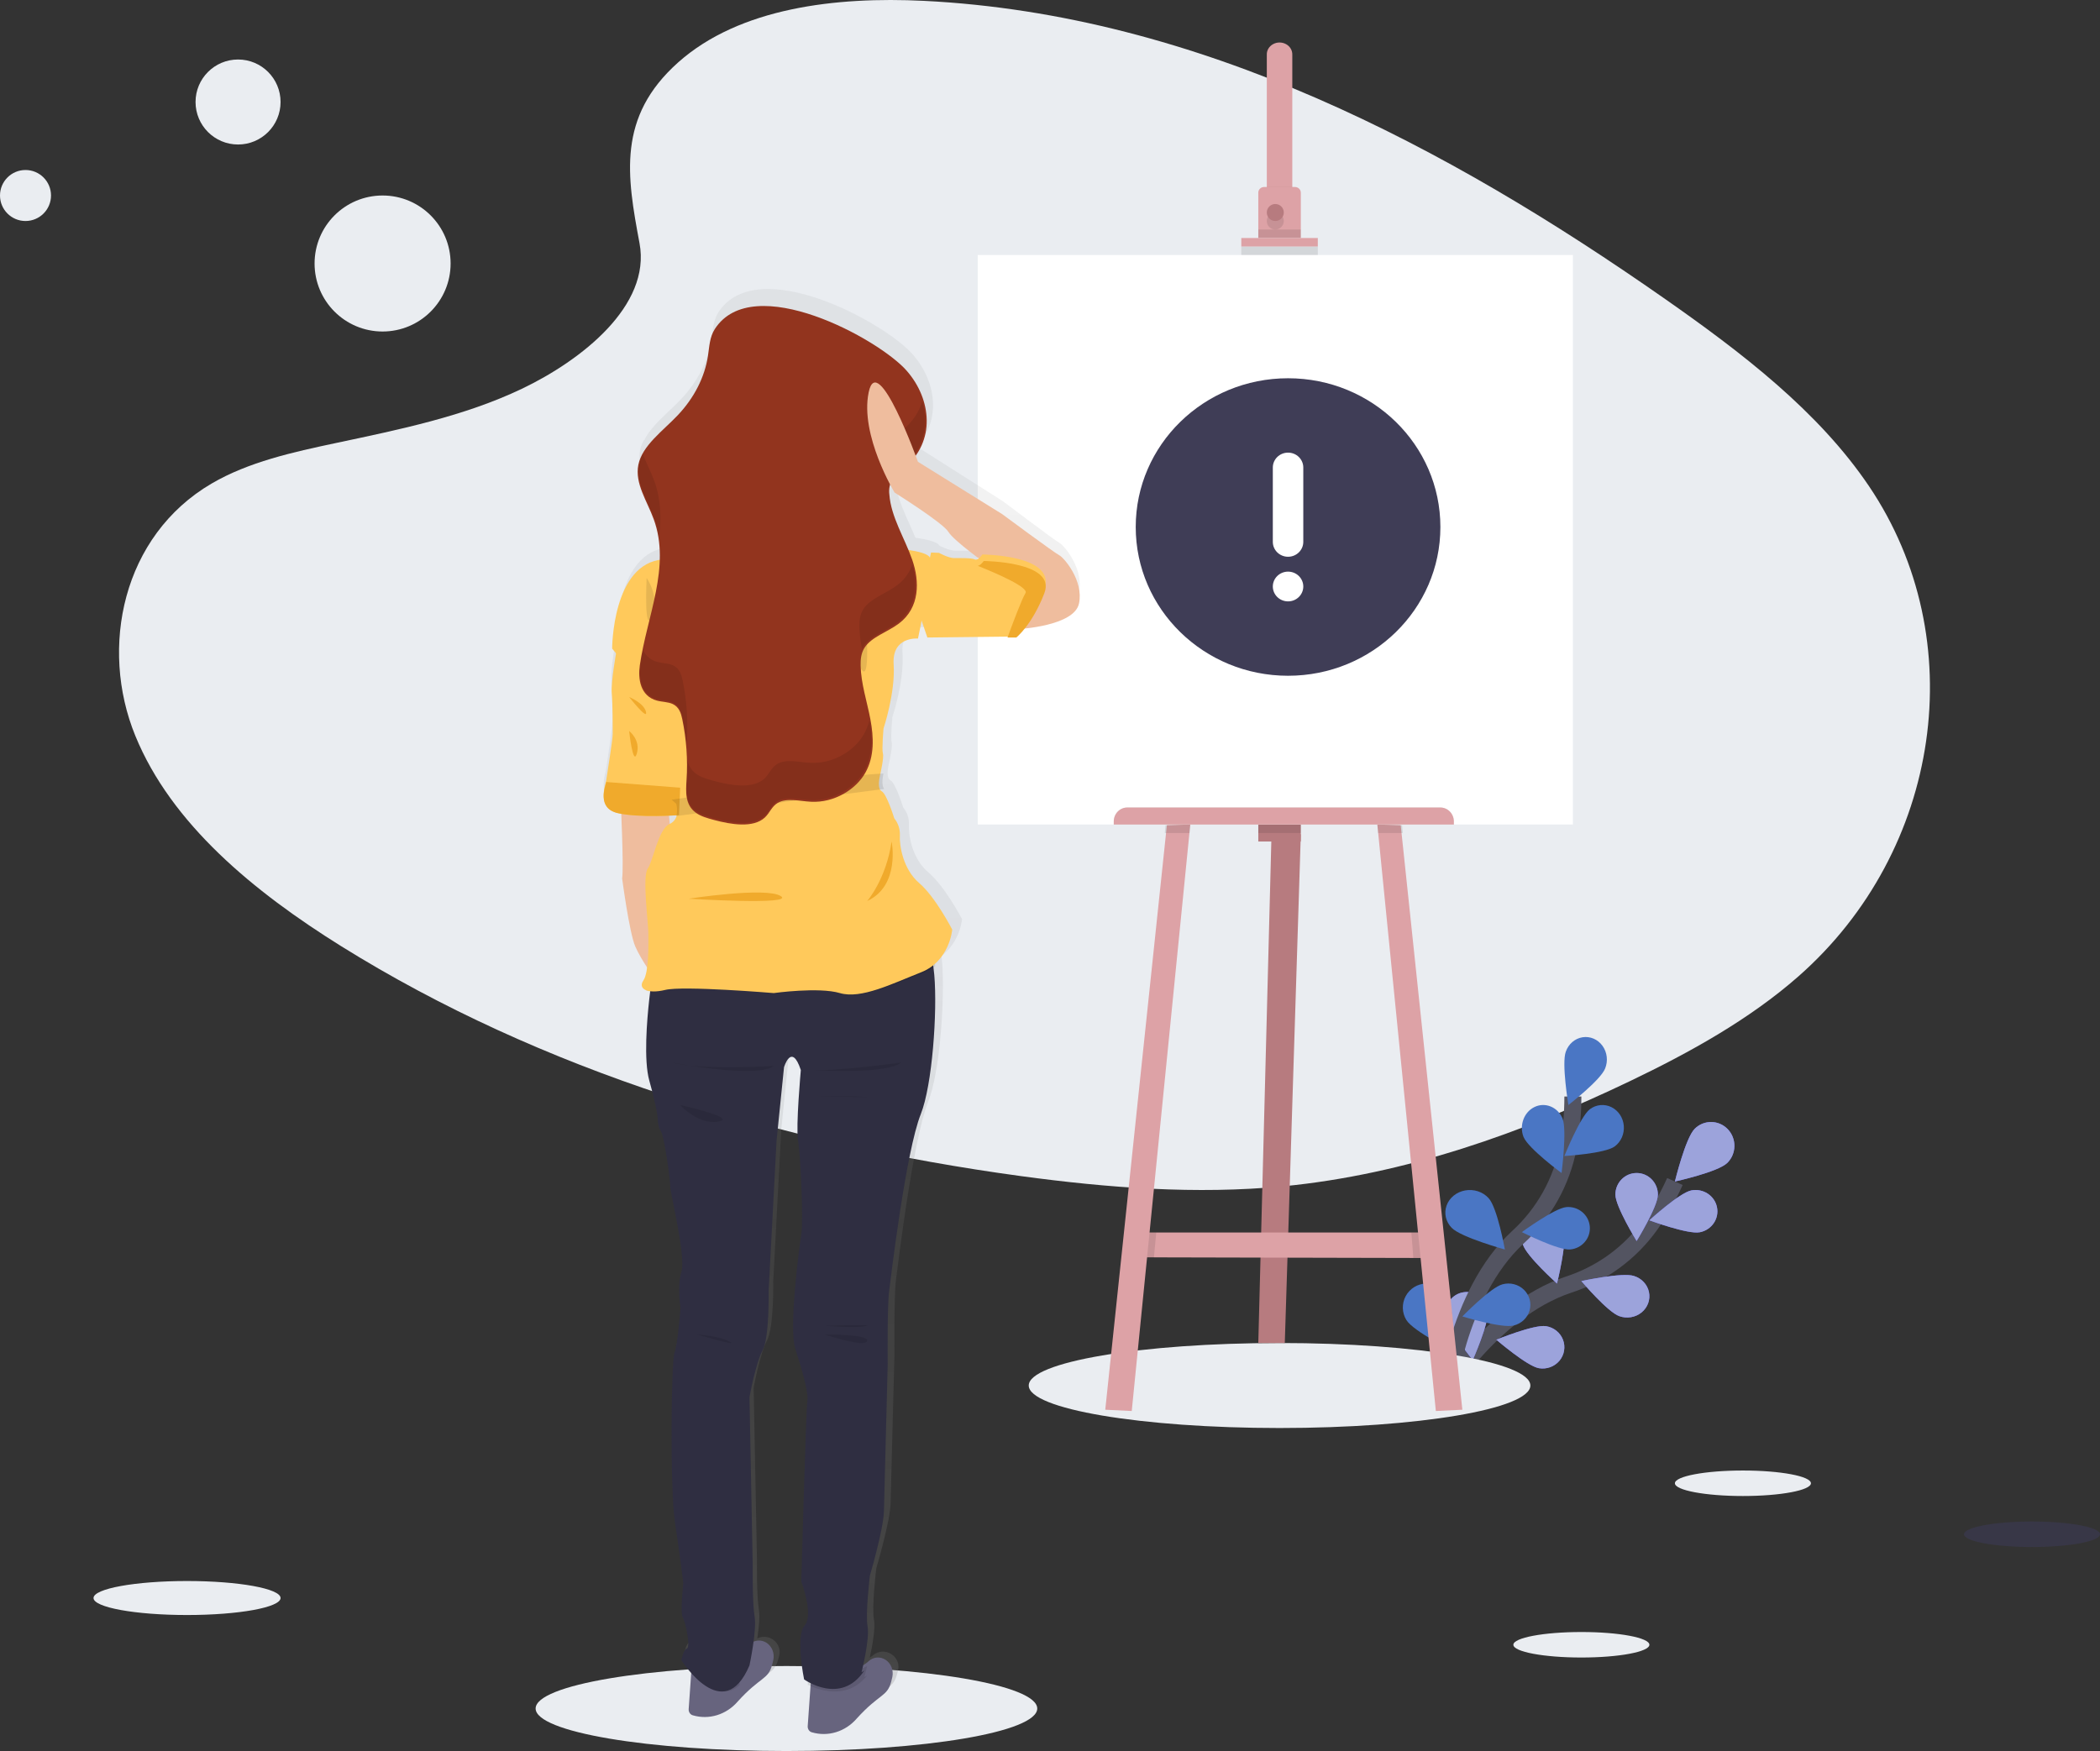 <?xml version="1.0" encoding="UTF-8"?>
<svg width="247px" height="206px" viewBox="0 0 247 206" version="1.1" xmlns="http://www.w3.org/2000/svg" xmlns:xlink="http://www.w3.org/1999/xlink">
    <rect x="0" y="0" width="247" height="206" fill="#333333" stroke="none"/>
    <title>D1638592-CF3A-41C2-9185-1FE1F7678C4E@3x</title>
    <defs>
        <linearGradient x1="49.995%" y1="99.994%" x2="49.995%" y2="-0%" id="linearGradient-1">
            <stop stop-color="#808080" stop-opacity="0.25" offset="0%"></stop>
            <stop stop-color="#808080" stop-opacity="0.12" offset="54%"></stop>
            <stop stop-color="#808080" stop-opacity="0.1" offset="100%"></stop>
        </linearGradient>
        <path d="M23.292,22.75 C23.292,23.716 22.489,24.5 21.5,24.5 C20.511,24.5 19.708,23.716 19.708,22.75 L19.708,14 C19.708,13.034 20.511,12.25 21.5,12.25 C22.489,12.25 23.292,13.034 23.292,14 L23.292,22.75 Z M21.5,29.75 C20.511,29.75 19.708,28.966 19.708,28 C19.708,27.034 20.511,26.25 21.5,26.25 C22.489,26.25 23.292,27.034 23.292,28 C23.292,28.966 22.489,29.75 21.5,29.75 L21.5,29.75 Z M21.5,3.5 C11.605,3.5 3.583,11.335 3.583,21 C3.583,30.665 11.605,38.5 21.5,38.5 C31.395,38.5 39.417,30.665 39.417,21 C39.417,11.335 31.395,3.5 21.5,3.5 L21.5,3.5 Z" id="path-2"></path>
    </defs>
    <g id="Page-1" stroke="none" stroke-width="1" fill="none" fill-rule="evenodd">
        <g id="Illustrations" transform="translate(-1170, -6005)">
            <g id="undraw_blank_canvas_3rbb" transform="translate(1170, 6005)">
                <path d="M79.769,7.337 C86.995,0.906 98.339,-0.412 108.665,0.1 C141.098,1.712 170.373,17.363 195.697,35.07 C204.866,41.478 213.891,48.386 219.841,57.213 C231.964,75.181 228.362,100.072 211.519,114.875 C205.786,119.91 198.839,123.779 191.707,127.194 C179.025,133.279 165.341,138.163 150.947,139.561 C140.685,140.55 130.294,139.746 120.088,138.364 C91.58,134.49 63.601,125.943 40.139,111.321 C29.852,104.908 20.157,96.934 15.916,86.563 C11.676,76.193 14.39,63.035 24.894,56.884 C29.239,54.344 34.434,53.196 39.519,52.118 C47.005,50.532 54.61,48.969 61.364,45.747 C68.344,42.418 76.604,35.98 75.219,28.609 C73.744,20.712 72.552,13.767 79.769,7.337 Z" id="Path" fill="#EAEDF1"></path>
                <path d="M169,165 C169,165 175.185,154.234 184.497,151.132 C188.412,149.855 191.8,147.365 194.152,144.035 C195.256,142.446 196.21,140.761 197,139" id="Path" stroke="#535461" stroke-width="2"></path>
                <path d="M203.166,136.809 C202.076,137.888 197,139 197,139 C197,139 198.244,133.867 199.334,132.791 C200.424,131.714 202.165,131.74 203.223,132.849 C204.281,133.959 204.255,135.732 203.166,136.809 L203.166,136.809 Z" id="Path" fill="#6C63FF" fill-rule="nonzero"></path>
                <path d="M199.921,144.97 C198.528,145.241 194,143.563 194,143.563 C194,143.563 197.538,140.326 198.928,140.049 C200.321,139.779 201.674,140.661 201.95,142.021 C202.227,143.38 201.322,144.7 199.93,144.97 L199.921,144.97 Z" id="Path" fill="#6C63FF" fill-rule="nonzero"></path>
                <path d="M190.472,154.843 C189.104,154.382 186,150.713 186,150.713 C186,150.713 190.824,149.661 192.184,150.113 C193.088,150.391 193.763,151.115 193.949,152.005 C194.135,152.895 193.803,153.812 193.082,154.401 C192.36,154.99 191.361,155.159 190.472,154.843 L190.472,154.843 Z" id="Path" fill="#6C63FF" fill-rule="nonzero"></path>
                <path d="M181.009,160.963 C179.618,160.732 176,157.613 176,157.613 C176,157.613 180.449,155.793 181.839,156.019 C182.746,156.158 183.507,156.763 183.833,157.605 C184.159,158.446 184,159.395 183.416,160.09 C182.832,160.784 181.913,161.117 181.009,160.963 L181.009,160.963 Z" id="Path" fill="#6C63FF" fill-rule="nonzero"></path>
                <path d="M190,140.535 C190,141.938 192.498,146 192.498,146 C192.498,146 195,141.938 195,140.537 C195,139.136 193.881,138 192.5,138 C191.119,138 190,139.136 190,140.537 L190,140.535 Z" id="Path" fill="#6C63FF" fill-rule="nonzero"></path>
                <path d="M179.116,146.402 C179.533,147.782 183.132,151 183.132,151 C183.132,151 184.327,146.216 183.913,144.836 C183.497,143.456 182.087,142.688 180.763,143.12 C179.438,143.553 178.701,145.022 179.116,146.402 Z" id="Path" fill="#6C63FF" fill-rule="nonzero"></path>
                <path d="M170.023,154.892 C170.207,156.289 173.224,160 173.224,160 C173.224,160 175.172,155.609 174.988,154.212 C174.803,152.816 173.543,151.835 172.172,152.023 C170.801,152.211 169.838,153.495 170.023,154.892 L170.023,154.892 Z" id="Path" fill="#6C63FF" fill-rule="nonzero"></path>
                <path d="M203.166,136.809 C202.076,137.888 197,139 197,139 C197,139 198.244,133.867 199.334,132.791 C200.424,131.714 202.165,131.74 203.223,132.849 C204.281,133.959 204.255,135.732 203.166,136.809 L203.166,136.809 Z" id="Path" fill="#9CA3DB"></path>
                <path d="M199.921,144.97 C198.528,145.241 194,143.563 194,143.563 C194,143.563 197.538,140.326 198.928,140.049 C200.321,139.779 201.674,140.661 201.95,142.021 C202.227,143.38 201.322,144.7 199.93,144.97 L199.921,144.97 Z" id="Path" fill="#9CA3DB"></path>
                <path d="M190.472,154.843 C189.104,154.382 186,150.713 186,150.713 C186,150.713 190.824,149.661 192.184,150.113 C193.088,150.391 193.763,151.115 193.949,152.005 C194.135,152.895 193.803,153.812 193.082,154.401 C192.36,154.99 191.361,155.159 190.472,154.843 L190.472,154.843 Z" id="Path" fill="#9CA3DB"></path>
                <path d="M181.009,160.963 C179.618,160.732 176,157.613 176,157.613 C176,157.613 180.449,155.793 181.839,156.019 C182.746,156.158 183.507,156.763 183.833,157.605 C184.159,158.446 184,159.395 183.416,160.09 C182.832,160.784 181.913,161.117 181.009,160.963 L181.009,160.963 Z" id="Path" fill="#9CA3DB"></path>
                <path d="M190,140.535 C190,141.938 192.498,146 192.498,146 C192.498,146 195,141.938 195,140.537 C195,139.136 193.881,138 192.5,138 C191.119,138 190,139.136 190,140.537 L190,140.535 Z" id="Path" fill="#9CA3DB"></path>
                <path d="M179.116,146.402 C179.533,147.782 183.132,151 183.132,151 C183.132,151 184.327,146.216 183.913,144.836 C183.497,143.456 182.087,142.688 180.763,143.12 C179.438,143.553 178.701,145.022 179.116,146.402 Z" id="Path" fill="#9CA3DB"></path>
                <path d="M170.023,154.892 C170.207,156.289 173.224,160 173.224,160 C173.224,160 175.172,155.609 174.988,154.212 C174.803,152.816 173.543,151.835 172.172,152.023 C170.801,152.211 169.838,153.495 170.023,154.892 L170.023,154.892 Z" id="Path" fill="#9CA3DB"></path>
                <path d="M170,165 C170,165 171.224,152.315 178.52,145.57 C181.598,142.759 183.684,139.021 184.467,134.917 C184.826,132.966 185.004,130.985 185,129" id="Path" stroke="#535461" stroke-width="2"></path>
                <path d="M188.795,125.7 C188.28,127.057 184.473,130 184.473,130 C184.473,130 183.655,125.075 184.17,123.721 C184.487,122.82 185.24,122.172 186.136,122.029 C187.032,121.887 187.931,122.271 188.483,123.034 C189.035,123.796 189.155,124.817 188.795,125.7 L188.795,125.7 Z" id="Path" fill="#4A76C4"></path>
                <path d="M189.924,134.871 C188.779,135.723 184,136 184,136 C184,136 185.869,131.34 187.006,130.488 C187.747,129.937 188.709,129.846 189.531,130.248 C190.353,130.651 190.909,131.487 190.99,132.44 C191.071,133.394 190.664,134.321 189.924,134.871 L189.924,134.871 Z" id="Path" fill="#4A76C4"></path>
                <path d="M184.677,146.996 C183.269,147.111 179,144.953 179,144.953 C179,144.953 182.849,142.127 184.24,142.009 C185.642,141.893 186.873,142.915 186.991,144.292 C187.109,145.669 186.069,146.88 184.667,146.996 L184.677,146.996 Z" id="Path" fill="#4A76C4"></path>
                <path d="M178.02,155.945 C176.642,156.292 172,154.874 172,154.874 C172,154.874 175.347,151.44 176.725,151.093 C177.624,150.848 178.588,151.094 179.247,151.736 C179.906,152.378 180.157,153.317 179.902,154.189 C179.648,155.062 178.928,155.733 178.02,155.943 L178.02,155.945 Z" id="Path" fill="#4A76C4"></path>
                <path d="M179.196,133.754 C179.754,135.123 183.669,138 183.669,138 C183.669,138 184.336,132.935 183.776,131.566 C183.199,130.228 181.739,129.635 180.492,130.232 C179.244,130.83 178.668,132.398 179.196,133.759 L179.196,133.754 Z" id="Path" fill="#4A76C4"></path>
                <path d="M170.749,144.45 C171.796,145.553 177,147 177,147 C177,147 176.122,142.042 175.072,140.939 C174.399,140.206 173.351,139.866 172.33,140.049 C171.309,140.232 170.475,140.91 170.147,141.822 C169.819,142.734 170.049,143.739 170.749,144.45 L170.749,144.45 Z" id="Path" fill="#4A76C4"></path>
                <path d="M165.42,155.299 C166.235,156.628 171,159 171,159 C171,159 171.039,153.674 170.22,152.345 C169.693,151.486 168.748,150.974 167.742,151.001 C166.735,151.029 165.82,151.592 165.34,152.478 C164.861,153.365 164.89,154.44 165.417,155.299 L165.42,155.299 Z" id="Path" fill="#4A76C4"></path>
                <ellipse id="Oval" fill="#EAEDF1" cx="92.5" cy="201" rx="29.5" ry="5"></ellipse>
                <ellipse id="Oval" fill="#EAEDF1" cx="150.5" cy="163" rx="29.5" ry="5"></ellipse>
                <polygon id="Path" fill="#B77B7F" fill-rule="nonzero" points="153 98.148 152.97 99.109 151.116 158 148 158 149.528 99.109 149.558 98"></polygon>
                <polygon id="Path" fill="#DDA2A6" fill-rule="nonzero" points="169 148 166.898 147.995 135.665 147.923 134 147.921 134.887 145 168.778 145"></polygon>
                <polygon id="Path" fill="#000000" fill-rule="nonzero" opacity="0.1" points="152 98.134 151.974 99 149 99 149.026 98"></polygon>
                <rect id="Rectangle" fill="#B77B7F" fill-rule="nonzero" x="148" y="97" width="5" height="2"></rect>
                <polygon id="Path" fill="#000000" fill-rule="nonzero" opacity="0.1" points="136 145 135.715 148 134 147.997 134.913 145"></polygon>
                <polygon id="Path" fill="#DDA2A6" fill-rule="nonzero" points="140 97 139.915 97.847 133.115 166 130 165.85 137.166 97.847 137.246 97.074"></polygon>
                <polygon id="Path" fill="#000000" fill-rule="nonzero" opacity="0.1" points="168 148 166.238 147.995 166 145 167.814 145"></polygon>
                <polygon id="Path" fill="#DDA2A6" fill-rule="nonzero" points="172 165.85 168.882 166 162.085 97.847 162 97 164.752 97.074 164.832 97.847"></polygon>
                <rect id="Rectangle" fill="#FFFFFF" fill-rule="nonzero" x="115" y="30" width="70" height="67"></rect>
                <path d="M151.999,6.454 L151.999,23 L149.001,23 L149.001,6.454 C148.978,5.942 149.258,5.459 149.732,5.197 C150.205,4.934 150.795,4.934 151.268,5.197 C151.742,5.459 152.022,5.942 151.999,6.454 Z" id="Path" fill="#DDA2A6" fill-rule="nonzero"></path>
                <rect id="Rectangle" fill="#000000" fill-rule="nonzero" opacity="0.1" x="149" y="22" width="3" height="1"></rect>
                <path d="M153,22.663 L153,28 L148,28 L148,22.663 C147.999,22.487 148.071,22.318 148.2,22.193 C148.328,22.069 148.502,21.999 148.684,22 L152.321,22 C152.697,22.003 153,22.299 153,22.663 L153,22.663 Z" id="Path" fill="#DDA2A6" fill-rule="nonzero"></path>
                <circle id="Oval" fill="#000000" fill-rule="nonzero" opacity="0.1" cx="150" cy="26" r="1"></circle>
                <circle id="Oval" fill="#B77B7F" fill-rule="nonzero" cx="150" cy="25" r="1"></circle>
                <rect id="Rectangle" fill="#000000" fill-rule="nonzero" opacity="0.1" x="148" y="27" width="5" height="1"></rect>
                <rect id="Rectangle" fill="#000000" fill-rule="nonzero" opacity="0.1" x="146" y="29" width="9" height="1"></rect>
                <rect id="Rectangle" fill="#DDA2A6" fill-rule="nonzero" x="146" y="28" width="9" height="1"></rect>
                <path d="M132.589,95 L169.411,95 C170.289,95 171,95.735 171,96.641 L171,97 L131,97 L131,96.641 C131,95.735 131.711,95 132.589,95 Z" id="Path" fill="#000000" fill-rule="nonzero" opacity="0.1"></path>
                <polygon id="Path" fill="#000000" fill-rule="nonzero" opacity="0.1" points="137.085 97.087 140 97 139.91 98 137 98"></polygon>
                <rect id="Rectangle" fill="#000000" fill-rule="nonzero" opacity="0.1" x="148" y="97" width="5" height="1"></rect>
                <polygon id="Path" fill="#000000" fill-rule="nonzero" opacity="0.1" points="165 98 162.09 98 162 97 164.915 97.087"></polygon>
                <path d="M132.589,95 L169.411,95 C170.289,95 171,95.735 171,96.641 L171,97 L131,97 L131,96.641 C131,96.206 131.167,95.789 131.465,95.481 C131.763,95.173 132.167,95 132.589,95 L132.589,95 Z" id="Path" fill="#DDA2A6" fill-rule="nonzero"></path>
                <path d="M124.603,63.861 C124.044,63.565 117.96,58.964 117.96,58.964 L108.14,52.729 C108.14,52.729 108.088,52.581 107.995,52.327 C110.689,49.265 110.101,44.821 107.36,41.698 C104.038,37.909 89.03,29.753 84.507,36.729 C83.875,37.714 83.853,38.833 83.688,39.917 C83.302,42.447 82.057,44.898 80.103,46.962 C78.597,48.556 76.622,50.024 75.756,51.827 C75.756,51.805 75.738,51.783 75.731,51.758 C75.522,52.145 75.37,52.56 75.281,52.99 C74.85,55.19 76.326,57.299 77.111,59.439 C77.375,60.164 77.566,60.913 77.682,61.676 C77.702,61.523 77.719,61.373 77.736,61.22 C77.927,62.306 77.993,63.411 77.931,64.511 C72.481,65.622 72.478,74.956 72.478,74.956 C72.478,74.956 71.806,78.666 71.92,80.004 C72.033,81.341 72.03,84.233 72.03,84.931 C72.03,85.628 71.359,89.976 71.292,90.498 C71.293,90.505 71.293,90.513 71.292,90.52 C71.194,91.092 70.173,93.846 72.641,94.462 C72.813,94.506 72.995,94.543 73.184,94.577 C73.29,96.807 73.482,101.475 73.312,102.514 C73.312,102.514 74.21,108.786 74.956,110.38 C75.427,111.315 75.979,112.206 76.604,113.045 C76.55,113.427 76.421,113.795 76.225,114.127 C75.844,114.676 76.041,115.127 76.678,115.322 C76.656,115.511 76.631,115.726 76.604,115.967 C76.331,118.386 75.923,123.195 76.617,125.631 C77.569,128.971 77.625,130.085 77.625,130.085 C77.625,130.085 77.625,131.085 78.019,131.642 C78.413,132.199 79.139,137.377 79.139,138.212 C79.139,139.047 81.043,146.56 80.482,148.341 C79.921,150.122 80.371,152.628 80.371,152.628 C80.371,152.628 80.034,157.025 79.633,157.971 C79.232,158.917 79.072,174.168 79.687,178.119 C80.302,182.07 80.696,185.354 80.696,185.354 C80.696,185.354 80.305,188.973 80.64,189.473 C80.974,189.973 81.592,192.981 81.144,193.146 C80.696,193.311 80.472,194.538 80.472,194.538 C80.709,194.898 80.964,195.246 81.237,195.58 C81.065,195.519 80.896,195.448 80.733,195.365 C80.91,195.612 81.176,195.961 81.503,196.351 L81.196,200.354 C81.169,200.676 81.376,200.971 81.688,201.056 C83.689,201.601 85.828,200.998 87.253,199.489 C90.053,196.651 91.005,197.04 91.51,195.316 C91.564,195.131 91.611,194.949 91.65,194.776 C92.012,193.239 90.376,192.096 89.074,192.752 C89.254,191.535 89.394,190.153 89.259,189.372 C88.978,187.758 89.035,183.529 89.035,183.529 L88.643,163.267 C88.643,163.267 89.369,159.259 90.211,157.702 C91.052,156.145 90.949,150.689 90.949,150.689 L91.901,132.765 L92.797,124.027 C92.797,124.027 93.692,121.022 94.812,124.362 C94.812,124.362 94.197,131.095 94.477,132.711 C94.758,134.327 95.149,142.173 94.868,143.897 C94.588,145.622 93.358,155.086 94.13,157.478 C94.903,159.87 95.764,162.769 95.592,163.718 C95.42,164.666 94.854,185.201 94.854,185.201 C94.854,185.201 96.367,189.143 95.247,190.433 C94.128,191.724 95.191,196.838 95.191,196.838 C95.191,196.838 95.326,196.934 95.557,197.067 L95.525,197.494 L95.173,202.098 C95.148,202.42 95.354,202.716 95.666,202.802 C97.667,203.348 99.806,202.745 101.231,201.236 C104.031,198.395 104.983,198.787 105.488,197.06 C105.542,196.875 105.589,196.695 105.63,196.521 C106.024,194.843 104.031,193.626 102.698,194.722 L102.631,194.779 C102.561,194.838 102.488,194.893 102.412,194.944 C102.377,194.97 102.34,194.994 102.301,195.015 C102.582,193.744 102.99,191.567 102.793,190.547 C102.513,189.044 103.072,184.482 103.072,184.482 C103.072,184.482 104.695,179.025 104.752,176.845 L105.2,159.481 C105.2,159.481 105.146,152.411 105.37,150.686 C105.594,148.962 107.385,134.044 109.176,129.59 C110.551,126.18 111.166,117.48 110.802,113.068 C110.783,112.851 110.763,112.641 110.738,112.447 C112.936,110.824 113.154,108.124 113.154,108.124 C113.154,108.124 111.137,104.266 109.196,102.633 C107.254,100.999 106.836,98.191 106.905,96.996 C106.938,96.268 106.698,95.554 106.233,94.994 C106.233,94.994 105.338,92.099 104.74,91.804 C104.691,91.779 104.647,91.745 104.609,91.705 C104.203,91.269 104.516,90.022 104.516,90.022 L104.516,89.983 C104.587,89.695 105.008,87.828 104.882,87.35 C104.732,86.832 104.956,84.381 104.956,84.381 C104.956,84.381 106.376,80.152 106.152,76.811 C105.928,73.471 109.065,73.769 109.065,73.769 L118.752,73.668 L119.854,73.668 C120.243,73.337 120.598,72.969 120.915,72.569 C122.76,72.35 126.493,71.653 126.911,69.613 C127.479,66.906 125.164,64.159 124.603,63.861 Z M79.724,94.742 L79.791,93.045 C80.019,93.242 80.172,93.368 80.172,93.368 C80.296,93.812 80.302,94.281 80.189,94.728 C80.068,95.153 79.759,95.499 79.35,95.669 C79.303,95.689 79.258,95.713 79.215,95.74 L79.121,94.782 L79.724,94.742 Z M114.86,64.935 C114.449,64.75 113.066,64.787 112.355,64.787 C111.644,64.787 110.49,64.194 110.49,64.194 C110.244,63.713 108.883,63.428 107.673,63.265 C106.752,60.994 105.458,58.779 105.283,56.412 C105.283,56.326 105.283,56.239 105.271,56.153 L105.411,56.399 C105.411,56.399 111.051,60.001 111.686,61.08 C112.178,61.903 114.547,63.74 115.644,64.563 C115.493,64.761 115.282,64.903 115.042,64.967 C114.979,64.974 114.916,64.963 114.86,64.935 Z" id="Shape" fill="url(#linearGradient-1)" fill-rule="nonzero"></path>
                <path d="M104.957,197.288 C104.917,197.468 104.874,197.656 104.822,197.846 C104.346,199.647 103.435,199.23 100.777,202.17 C99.427,203.734 97.387,204.36 95.478,203.796 C95.177,203.71 94.976,203.401 95.002,203.065 L95.338,198.296 L95.497,196.002 C95.497,196.002 99.742,197.288 101.902,195.655 C101.975,195.601 102.045,195.543 102.112,195.482 C102.128,195.466 102.144,195.449 102.159,195.431 C102.731,194.919 103.54,194.857 104.173,195.277 C104.805,195.697 105.121,196.505 104.957,197.288 L104.957,197.288 Z" id="Path" fill="#67647E" fill-rule="nonzero"></path>
                <path d="M90.957,195.288 C90.917,195.468 90.874,195.656 90.822,195.846 C90.346,197.647 89.435,197.23 86.777,200.17 C85.427,201.734 83.387,202.36 81.478,201.796 C81.177,201.71 80.976,201.401 81.002,201.065 L81.338,196.296 L81.497,194.002 C81.497,194.002 85.742,195.288 87.902,193.655 C87.975,193.601 88.045,193.543 88.112,193.482 C88.128,193.466 88.144,193.449 88.159,193.431 C88.731,192.919 89.54,192.857 90.173,193.277 C90.805,193.697 91.121,194.505 90.957,195.288 Z" id="Path" fill="#67647E" fill-rule="nonzero"></path>
                <path d="M86.834,196.08 L87,198.229 C84.637,200.509 81.824,197.114 81,196 C83.167,197.079 86.834,196.08 86.834,196.08 Z" id="Path" fill="#000000" fill-rule="nonzero" opacity="0.1"></path>
                <path d="M101.655,197.295 L101.995,197.105 C99.623,200.148 96.099,198.744 95,198.198 L95.17,196.289 C95.17,196.289 99.696,197.359 102,196 C101.82,196.745 101.655,197.295 101.655,197.295 Z" id="Path" fill="#000000" fill-rule="nonzero" opacity="0.1"></path>
                <path d="M108.307,131.058 C106.549,135.461 104.793,150.215 104.572,151.935 C104.352,153.654 104.408,160.634 104.408,160.634 L103.967,177.8 C103.911,179.949 102.319,185.345 102.319,185.345 C102.319,185.345 101.771,189.859 102.045,191.345 C102.319,192.831 101.332,196.749 101.332,196.749 L101.66,196.528 C98.915,200.703 94.577,197.574 94.577,197.574 C94.577,197.574 93.534,192.509 94.634,191.242 C95.733,189.975 94.249,186.067 94.249,186.067 C94.249,186.067 94.798,165.75 94.962,164.814 C95.126,163.879 94.303,161.015 93.534,158.647 C92.765,156.279 93.975,146.919 94.249,145.212 C94.524,143.505 94.139,135.741 93.865,134.145 C93.59,132.548 94.193,125.885 94.193,125.885 C93.096,122.582 92.216,125.556 92.216,125.556 L91.337,134.199 L90.404,151.93 C90.404,151.93 90.514,157.333 89.691,158.868 C88.869,160.403 88.153,164.372 88.153,164.372 L88.538,184.417 C88.538,184.417 88.484,188.592 88.758,190.196 C89.033,191.8 88.153,195.923 88.153,195.923 C85.08,203.186 80.142,195.312 80.142,195.312 C80.142,195.312 80.363,194.101 80.801,193.936 C81.239,193.772 80.637,190.798 80.311,190.301 C79.985,189.805 80.365,186.227 80.365,186.227 C80.365,186.227 79.981,182.98 79.385,179.07 C78.79,175.159 78.947,160.074 79.332,159.138 C79.716,158.203 80.044,153.853 80.044,153.853 C80.044,153.853 79.606,151.375 80.154,149.611 C80.703,147.848 78.837,140.418 78.837,139.59 C78.837,138.762 78.124,133.644 77.74,133.094 C77.355,132.544 77.355,131.551 77.355,131.551 C77.355,131.551 77.301,130.451 76.375,127.147 C75.695,124.736 76.096,119.981 76.363,117.586 C76.459,116.699 76.542,116.134 76.542,116.134 C76.542,116.134 108.031,111.013 109.287,112.17 C109.581,112.443 109.777,113.379 109.892,114.712 C110.267,119.074 109.649,127.695 108.307,131.058 Z" id="Path" fill="#2F2E41" fill-rule="nonzero"></path>
                <path d="M97,155.973 C97.145,155.973 100.574,156.269 101.829,156.01 C103.085,155.75 97,155.973 97,155.973 Z" id="Path" fill="#000000" fill-rule="nonzero" opacity="0.1"></path>
                <path d="M97,157.001 C97,157.001 101.75,158.587 101.992,157.762 C102.234,156.937 97,157.001 97,157.001 Z" id="Path" fill="#000000" fill-rule="nonzero" opacity="0.1"></path>
                <path d="M82,157 C82,157 84.447,157.123 85.779,157.817 C87.11,158.512 82,157 82,157 Z" id="Path" fill="#000000" fill-rule="nonzero" opacity="0.1"></path>
                <path d="M73,94.076 C73,94.076 73.385,101.954 73.176,103.35 C73.176,103.35 74.016,109.722 74.718,111.342 C75.42,112.962 76.93,115 76.93,115 L79,99.358 L78.507,94 L73,94.076 Z" id="Path" fill="#EFBD9E"></path>
                <circle id="Oval" fill="#EFB7B9" fill-rule="nonzero" cx="95.5" cy="50.5" r="8.5"></circle>
                <path d="M91.681,55.293 C91.681,55.293 88.973,60.443 86.265,62.852 C83.557,65.261 102.513,68 102.963,68 C103.414,68 99.578,57.047 100.255,55.725 C100.932,54.403 91.681,55.293 91.681,55.293 Z" id="Path" fill="#EFB7B9" fill-rule="nonzero"></path>
                <path d="M110,113.683 C109.581,113.997 109.118,114.251 108.626,114.437 C105.218,115.744 101.509,117.559 98.989,116.835 C96.469,116.111 91.131,116.835 91.131,116.835 C91.131,116.835 80.378,115.963 78.232,116.47 C77.255,116.701 76.496,116.692 76,116.526 C76.097,115.649 76.181,115.09 76.181,115.09 C76.181,115.09 108.11,110.024 109.382,111.168 C109.685,111.438 109.878,112.364 110,113.683 Z" id="Path" fill="#000000" fill-rule="nonzero" opacity="0.1"></path>
                <path d="M112,109.361 C112,109.361 111.708,113.059 108.329,114.39 C104.95,115.721 101.284,117.569 98.789,116.832 C96.295,116.095 91.01,116.832 91.01,116.832 C91.01,116.832 80.366,115.944 78.242,116.461 C76.118,116.978 75.01,116.315 75.671,115.353 C76.331,114.39 76.26,111.211 76.26,109.88 C76.26,108.549 75.524,103.151 76.184,102.189 C76.845,101.226 77.432,97.53 78.753,96.936 C79.154,96.766 79.458,96.421 79.578,95.999 C79.687,95.554 79.681,95.088 79.56,94.646 C79.56,94.646 79.337,94.46 79.03,94.185 C78.252,93.485 76.936,92.187 77.358,91.761 C77.945,91.167 77.358,87.323 77.358,87.323 C77.358,87.323 75.963,84.366 76.479,83.258 C76.994,82.15 72,76.306 72,76.306 C72,76.306 72,66.252 78.018,65.807 C78.018,65.807 82.276,65.955 82.789,64.033 C83.303,62.111 86.679,61 86.679,61 L94.387,62.702 C94.387,62.702 101.211,64.186 102.46,63.293 C103.71,62.4 104.67,64.476 104.67,64.476 C104.67,64.476 108.926,64.699 109.365,65.587 C109.805,66.475 107.973,75.124 107.973,75.124 C107.973,75.124 104.889,74.829 105.11,78.157 C105.331,81.484 103.921,85.7 103.921,85.7 C103.921,85.7 103.7,88.139 103.848,88.656 C103.985,89.134 103.558,90.994 103.489,91.281 L103.489,91.318 C103.489,91.318 103.182,92.555 103.58,92.995 C103.617,93.035 103.66,93.069 103.708,93.094 C104.297,93.389 105.181,96.273 105.181,96.273 C105.639,96.833 105.875,97.545 105.842,98.27 C105.77,99.455 106.21,102.263 108.118,103.891 C110.026,105.519 112,109.361 112,109.361 Z" id="Path" fill="#FFC95B" fill-rule="nonzero"></path>
                <path d="M80,92.19 L80,92.498 L79.863,95.893 C79.863,95.893 75.209,96.254 72.675,95.65 C70.141,95.047 71.207,92.353 71.308,91.795 C71.309,91.788 71.309,91.78 71.308,91.773 C71.381,91.264 72.067,87.025 72.067,86.337 C72.067,85.648 72.067,82.821 71.953,81.516 C71.84,80.212 72.51,76.577 72.51,76.577 L73.001,76 L78.332,77.957 L80,92.19 Z" id="Path" fill="#FFC95B" fill-rule="nonzero"></path>
                <path d="M80,92.669 L79.863,95.898 C79.863,95.898 75.209,96.242 72.675,95.667 C70.141,95.093 71.207,92.53 71.308,92 L80,92.669 Z" id="Path" fill="#F0AA2C" fill-rule="nonzero"></path>
                <path d="M79.558,96 C79.669,95.528 79.663,95.035 79.54,94.567 C79.54,94.567 79.312,94.37 79,94.079 C82.957,93.5 98.63,91.246 103.907,91 L103.907,91.039 C103.907,91.039 103.595,92.35 104,92.816 L79.558,96 Z" id="Path" fill="#000000" fill-rule="nonzero" opacity="0.1"></path>
                <path d="M104.872,99 C104.872,99 105.924,104.178 102,106 C101.997,106.009 104.225,103.441 104.872,99 Z" id="Path" fill="#F0AA2C" fill-rule="nonzero"></path>
                <path d="M81,105.731 C81,105.731 90.057,104.322 91.829,105.416 C93.602,106.51 81,105.731 81,105.731 Z" id="Path" fill="#F0AA2C" fill-rule="nonzero"></path>
                <path d="M101.765,72 C101.765,72 100.319,77.581 101.402,78.863 C102.486,80.145 101.765,72 101.765,72 Z" id="Path" fill="#000000" fill-rule="nonzero" opacity="0.1"></path>
                <path d="M76.058,68 C76.058,68 77.658,70.222 76.688,72.525 C75.717,74.829 76.058,68 76.058,68 Z" id="Path" fill="#000000" fill-rule="nonzero" opacity="0.1"></path>
                <path d="M74,86 C74,86 75.36,87.029 74.908,88.636 C74.455,90.244 74,86 74,86 Z" id="Path" fill="#F0AA2C" fill-rule="nonzero"></path>
                <path d="M74,82 C74,82 75.757,82.713 75.984,83.765 C76.21,84.816 74,82 74,82 Z" id="Path" fill="#F0AA2C" fill-rule="nonzero"></path>
                <path d="M95,125.86 C95,125.86 104.168,126.512 106,125 C106,125.009 97.731,126.148 95,125.86 Z" id="Path" fill="#000000" fill-rule="nonzero" opacity="0.1"></path>
                <path d="M79,125 C79,125 89.02,126.947 91,125.407 C91,125.407 82.39,125.941 79,125 Z" id="Path" fill="#000000" fill-rule="nonzero" opacity="0.1"></path>
                <path d="M96,128.929 C96,128.929 99.908,128.929 101.719,129.04 C103.53,129.151 96,128.929 96,128.929 Z" id="Path" fill="#000000" fill-rule="nonzero" opacity="0.1"></path>
                <path d="M80,130 C80,130 82.111,132.376 84.497,131.949 C86.883,131.521 80,130 80,130 Z" id="Path" fill="#000000" fill-rule="nonzero" opacity="0.1"></path>
                <path d="M84.082,38.701 C83.457,39.667 83.435,40.785 83.272,41.857 C82.892,44.362 81.661,46.788 79.733,48.833 C77.964,50.707 75.538,52.405 75.079,54.694 C74.644,56.867 76.118,58.959 76.89,61.085 C78.926,66.663 76.083,72.513 75.254,78.27 C75.024,79.86 75.301,81.893 77.268,82.422 C77.882,82.589 78.585,82.567 79.138,82.832 C79.879,83.186 80.106,83.921 80.241,84.583 C80.736,86.948 80.908,89.369 80.75,91.78 C80.661,93.132 80.562,94.688 81.846,95.617 C82.428,96.043 83.213,96.259 83.97,96.463 C85.992,97.006 88.605,97.446 89.968,96.17 C90.54,95.637 90.755,94.885 91.468,94.462 C92.537,93.83 94.052,94.258 95.397,94.324 C98.159,94.462 100.696,92.849 101.784,90.905 C102.872,88.961 102.771,86.726 102.376,84.629 C101.981,82.533 101.276,80.45 101.226,78.322 C101.209,77.584 101.276,76.834 101.7,76.181 C102.522,74.915 104.435,74.339 105.743,73.344 C108.193,71.476 108.186,68.415 107.295,65.854 C106.404,63.292 104.805,60.837 104.607,58.189 C104.519,57.549 104.647,56.898 104.97,56.338 C105.321,55.8 105.933,55.397 106.451,54.952 C110.027,51.943 109.605,47.002 106.648,43.62 C103.376,39.871 88.548,31.796 84.082,38.701 Z" id="Path" fill="#92341E"></path>
                <g id="Group" opacity="0.1" transform="translate(75, 47)" fill="#000000" fill-rule="nonzero">
                    <path d="M2.522,16.206 C2.798,13.978 2.747,11.77 1.962,9.6 C1.575,8.537 1.015,7.48 0.607,6.414 C0.403,6.8 0.254,7.212 0.166,7.64 C-0.264,9.806 1.196,11.892 1.962,14.012 C2.219,14.723 2.407,15.458 2.522,16.206 Z" id="Path"></path>
                    <path d="M5.787,40.206 C5.943,37.802 5.775,35.388 5.286,33.029 C5.149,32.37 4.924,31.64 4.19,31.287 C3.642,31.022 2.945,31.042 2.336,30.877 C1.578,30.695 0.946,30.172 0.624,29.461 C0.511,30.02 0.413,30.576 0.333,31.135 C0.105,32.721 0.379,34.748 2.329,35.275 C2.938,35.439 3.635,35.417 4.183,35.681 C4.917,36.034 5.142,36.767 5.279,37.426 C5.503,38.52 5.66,39.627 5.748,40.74 C5.765,40.559 5.775,40.382 5.787,40.206 Z" id="Path"></path>
                    <path d="M26.637,39.336 C25.556,41.282 23.042,42.882 20.305,42.745 C18.972,42.676 17.47,42.255 16.413,42.882 C15.706,43.301 15.491,44.054 14.923,44.586 C13.573,45.848 10.983,45.419 8.979,44.877 C8.228,44.672 7.453,44.458 6.873,44.034 C6.321,43.627 5.948,43.021 5.834,42.343 C5.848,43.096 5.834,43.85 5.787,44.603 C5.699,45.951 5.601,47.502 6.873,48.431 C7.453,48.853 8.228,49.069 8.979,49.272 C10.983,49.814 13.573,50.252 14.923,48.98 C15.491,48.449 15.706,47.699 16.413,47.265 C17.47,46.635 18.972,47.061 20.305,47.127 C23.042,47.265 25.556,45.657 26.637,43.718 C27.675,41.846 27.628,39.728 27.266,37.706 C27.13,38.275 26.918,38.823 26.637,39.336 Z" id="Path"></path>
                    <path d="M31.27,3.498 C30.747,3.939 30.14,4.343 29.803,4.88 C29.482,5.438 29.356,6.087 29.443,6.725 C29.514,7.528 29.683,8.318 29.947,9.078 C30.354,8.643 30.8,8.246 31.28,7.892 C33.677,5.865 34.259,2.956 33.481,0.24 C33.071,1.516 32.304,2.646 31.27,3.498 Z" id="Path"></path>
                    <path d="M30.558,21.824 C29.264,22.816 27.366,23.392 26.554,24.654 C26.131,25.306 26.065,26.059 26.082,26.787 C26.112,27.644 26.217,28.497 26.395,29.336 C26.442,29.237 26.495,29.141 26.554,29.049 C27.366,27.787 29.264,27.213 30.558,26.221 C32.777,24.52 32.963,21.828 32.307,19.429 C31.975,20.384 31.366,21.217 30.558,21.824 Z" id="Path"></path>
                </g>
                <path d="M119.833,74 C119.833,74 126.348,73.671 126.912,70.997 C127.477,68.322 125.149,65.604 124.58,65.317 C124.01,65.03 117.868,60.48 117.868,60.48 L107.967,54.327 C107.967,54.327 103.223,41.088 102.172,46.156 C101.122,51.223 105.223,57.952 105.223,57.952 C105.223,57.952 110.907,61.507 111.547,62.569 C112.187,63.63 116.104,66.415 116.104,66.415 L119.833,74 Z" id="Path" fill="#EFBD9E"></path>
                <path d="M122.833,69.29 C121.362,73.311 119.455,74.897 119.455,74.897 L118.395,74.897 L109.075,75 L108,71.843 L109.51,65 L110.443,65.041 C110.443,65.041 111.558,65.659 112.238,65.659 C112.919,65.659 114.253,65.621 114.642,65.812 C114.697,65.841 114.758,65.851 114.818,65.84 C115.171,65.802 115.539,65.233 115.539,65.233 C115.539,65.233 124.307,65.272 122.833,69.29 Z" id="Path" fill="#FFC95B" fill-rule="nonzero"></path>
                <path d="M122.837,69.784 C121.401,73.525 119.539,75 119.539,75 L118.504,75 C119.044,73.518 120.183,70.477 120.617,69.775 C121.042,69.111 117.23,67.458 115,66.565 C115.345,66.529 115.704,66 115.704,66 C115.704,66 124.276,66.046 122.837,69.784 Z" id="Path" fill="#F0AA2C" fill-rule="nonzero"></path>
                <ellipse id="Oval" fill="#EAEDF1" cx="22" cy="188" rx="11" ry="2"></ellipse>
                <ellipse id="Oval" fill="#EAEDF1" cx="205" cy="174.5" rx="8" ry="1.5"></ellipse>
                <ellipse id="Oval" fill="#6C63FF" fill-rule="nonzero" opacity="0.1" cx="239" cy="180.5" rx="8" ry="1.5"></ellipse>
                <ellipse id="Oval" fill="#EAEDF1" cx="186" cy="193.5" rx="8" ry="1.5"></ellipse>
                <circle id="Oval" fill="#EAEDF1" cx="45" cy="31" r="8"></circle>
                <circle id="Oval" fill="#EAEDF1" cx="28" cy="12" r="5"></circle>
                <circle id="Oval" fill="#EAEDF1" cx="3" cy="23" r="3"></circle>
                <g id="icons/filled/alert-circle-fill" transform="translate(130, 41)">
                    <mask id="mask-3" fill="white">
                        <use xlink:href="#path-2"></use>
                    </mask>
                    <use id="🎨-Icon-Сolor" fill="#3F3D56" xlink:href="#path-2"></use>
                    <rect id="Rectangle" stroke-opacity="0.01" stroke="#FFFFFF" stroke-width="0.1" x="0" y="0" width="43" height="42"></rect>
                </g>
            </g>
        </g>
    </g>
</svg>